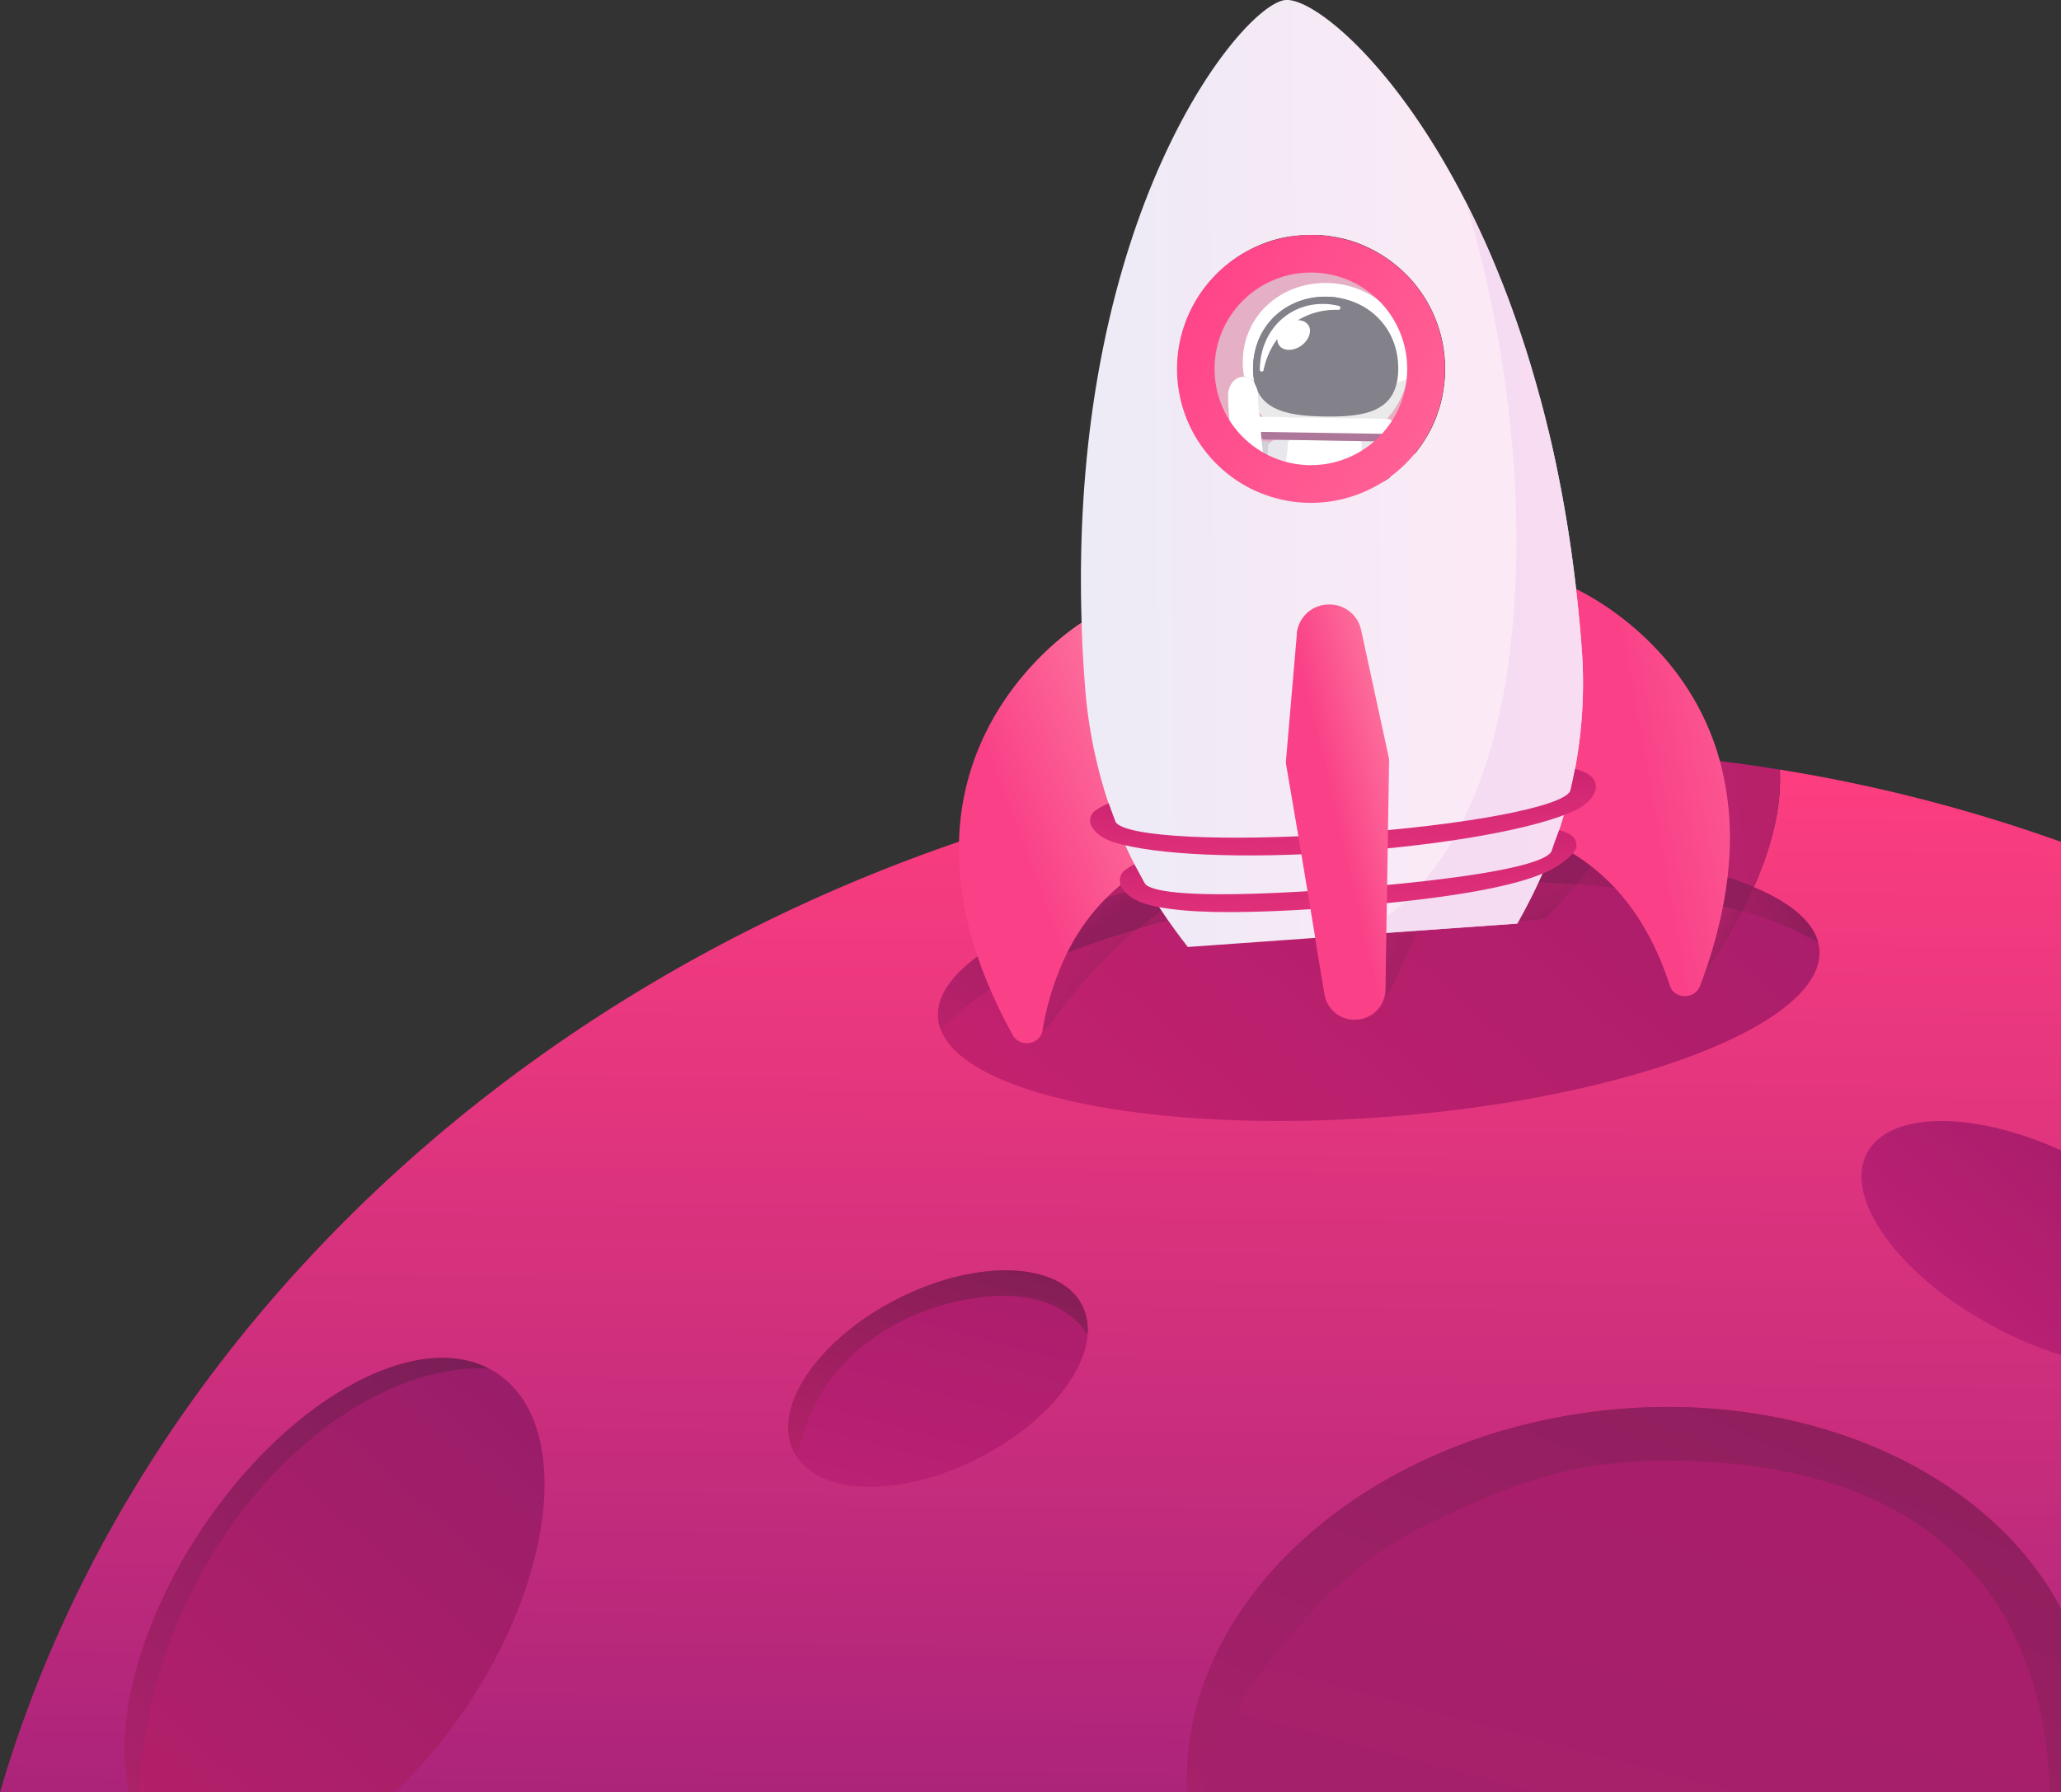 <svg id="_ÎÓÈ_2" data-name="—ÎÓÈ_2" xmlns="http://www.w3.org/2000/svg" xmlns:xlink="http://www.w3.org/1999/xlink" viewBox="0 0 1000 869.72"><rect x="0" y="0" width="1000" height="869.72" fill="#333333" stroke="none"/><defs><style>.cls-1{fill:url(#linear-gradient);}.cls-2{fill:url(#linear-gradient-2);}.cls-3{fill:url(#linear-gradient-3);}.cls-4{fill:url(#linear-gradient-4);}.cls-5{fill:url(#linear-gradient-5);}.cls-6{fill:url(#linear-gradient-6);}.cls-7{fill:url(#linear-gradient-7);}.cls-8{fill:url(#linear-gradient-8);}.cls-9{fill:url(#linear-gradient-9);}.cls-10{fill:url(#linear-gradient-10);}.cls-11{fill:url(#linear-gradient-11);}.cls-12{fill:url(#linear-gradient-12);}.cls-13{fill:url(#linear-gradient-13);}.cls-14{fill:url(#linear-gradient-14);}.cls-15{fill:url(#linear-gradient-15);}.cls-16{fill:url(#linear-gradient-16);}.cls-17{fill:url(#linear-gradient-17);}.cls-18{fill:url(#linear-gradient-18);}.cls-19{fill:url(#linear-gradient-19);}.cls-20{fill:url(#linear-gradient-20);}.cls-21{fill:url(#linear-gradient-21);}.cls-22{fill:url(#linear-gradient-22);}.cls-23{fill:#bb4188;}.cls-24{fill:#e5afc5;}.cls-25{fill:#fff;}.cls-26{fill:#b1aabc;}.cls-27{fill:#d7d5e0;}.cls-28{fill:#991a66;}.cls-29{fill:#d2ced8;}.cls-30{fill:#e8e7ed;}.cls-31{fill:#eaeaea;}.cls-32{fill:#83818a;}.cls-33{fill:#ad7799;}.cls-34{fill:url(#linear-gradient-23);}.cls-35{fill:url(#linear-gradient-24);}.cls-36{fill:url(#linear-gradient-25);}.cls-37{fill:url(#linear-gradient-26);}.cls-38{fill:url(#linear-gradient-27);}.cls-39{opacity:0.8;fill:url(#linear-gradient-28);}.cls-40{fill:url(#linear-gradient-29);}.cls-41{fill:url(#linear-gradient-30);}.cls-42{fill:url(#linear-gradient-31);}</style><linearGradient id="linear-gradient" x1="503.66" y1="361.57" x2="495.72" y2="1462.65" gradientUnits="userSpaceOnUse"><stop offset="0" stop-color="#ff3e80"/><stop offset="1" stop-color="#4b0674"/></linearGradient><linearGradient id="linear-gradient-2" x1="512.55" y1="652.11" x2="800.35" y2="330.61" gradientUnits="userSpaceOnUse"><stop offset="0" stop-color="#c8226f"/><stop offset="1" stop-color="#a71d6a"/></linearGradient><linearGradient id="linear-gradient-3" x1="443.14" y1="521.06" x2="534.94" y2="418.52" gradientUnits="userSpaceOnUse"><stop offset="0" stop-color="#c3226f"/><stop offset="1" stop-color="#901d5c"/></linearGradient><linearGradient id="linear-gradient-4" x1="599.19" y1="380.91" x2="541.06" y2="479.55" xlink:href="#linear-gradient-3"/><linearGradient id="linear-gradient-5" x1="595.57" y1="542.88" x2="776.65" y2="340.59" xlink:href="#linear-gradient-3"/><linearGradient id="linear-gradient-6" x1="791.9" y1="466.47" x2="876.12" y2="441.03" xlink:href="#linear-gradient-3"/><linearGradient id="linear-gradient-7" x1="-608.34" y1="-471.02" x2="-498.56" y2="-593.65" gradientTransform="translate(1003.76 1206.68)" gradientUnits="userSpaceOnUse"><stop offset="0" stop-color="#be2176"/><stop offset="1" stop-color="#a91d6a"/></linearGradient><linearGradient id="linear-gradient-8" x1="-608.59" y1="-471.24" x2="-498.81" y2="-593.87" gradientTransform="translate(1187.75 899.95) rotate(-26.92)" gradientUnits="userSpaceOnUse"><stop offset="0" stop-color="#c3226f"/><stop offset="1" stop-color="#7e1d54"/></linearGradient><linearGradient id="linear-gradient-9" x1="756.33" y1="976.42" x2="842.34" y2="653.38" gradientUnits="userSpaceOnUse"><stop offset="0" stop-color="#a4216a"/><stop offset="1" stop-color="#a91d6a"/></linearGradient><linearGradient id="linear-gradient-10" x1="744.65" y1="952.3" x2="958.42" y2="458.89" gradientUnits="userSpaceOnUse"><stop offset="0" stop-color="#a6216a"/><stop offset="1" stop-color="#7e1d54"/></linearGradient><linearGradient id="linear-gradient-11" x1="34.63" y1="927.49" x2="276.58" y2="657.2" gradientUnits="userSpaceOnUse"><stop offset="0" stop-color="#b92068"/><stop offset="1" stop-color="#971d6a"/></linearGradient><linearGradient id="linear-gradient-12" x1="-0.1" y1="896.39" x2="241.85" y2="626.11" gradientUnits="userSpaceOnUse"><stop offset="0" stop-color="#b7226f"/><stop offset="1" stop-color="#741d54"/></linearGradient><linearGradient id="linear-gradient-13" x1="924.35" y1="640" x2="1005.35" y2="549.51" gradientTransform="matrix(1, 0, 0, 1, 0, 0)" xlink:href="#linear-gradient-7"/><linearGradient id="linear-gradient-14" x1="688.95" y1="418.17" x2="1378.56" y2="336.27" xlink:href="#linear-gradient-3"/><linearGradient id="linear-gradient-15" x1="829.6" y1="439.56" x2="833.67" y2="437.68" xlink:href="#linear-gradient-3"/><linearGradient id="linear-gradient-16" x1="818.37" y1="449.66" x2="844.35" y2="461.22" xlink:href="#linear-gradient-3"/><linearGradient id="linear-gradient-17" x1="728.31" y1="429.27" x2="742.84" y2="426.14" xlink:href="#linear-gradient-3"/><linearGradient id="linear-gradient-18" x1="727.81" y1="384.13" x2="762.99" y2="466.29" xlink:href="#linear-gradient-3"/><linearGradient id="linear-gradient-19" x1="626.85" y1="435.75" x2="722.63" y2="493.55" xlink:href="#linear-gradient-3"/><linearGradient id="linear-gradient-20" x1="481.08" y1="446.78" x2="595.69" y2="516.14" xlink:href="#linear-gradient-3"/><linearGradient id="linear-gradient-21" x1="509.42" y1="411.19" x2="537.83" y2="448.18" xlink:href="#linear-gradient-3"/><linearGradient id="linear-gradient-22" x1="507.37" y1="406.04" x2="638.81" y2="512.06" xlink:href="#linear-gradient-3"/><linearGradient id="linear-gradient-23" x1="480.18" y1="459.99" x2="646.71" y2="380.42" xlink:href="#linear-gradient-3"/><linearGradient id="linear-gradient-24" x1="612.13" y1="366.68" x2="495.87" y2="410.28" gradientUnits="userSpaceOnUse"><stop offset="0.01" stop-color="#ff96ac"/><stop offset="1" stop-color="#fa4188"/></linearGradient><linearGradient id="linear-gradient-25" x1="960.42" y1="353.42" x2="799.58" y2="382.49" xlink:href="#linear-gradient-24"/><linearGradient id="linear-gradient-26" x1="770.98" y1="228.43" x2="500.41" y2="230.6" gradientUnits="userSpaceOnUse"><stop offset="0" stop-color="#ffe9f6"/><stop offset="1" stop-color="#ebebf6"/></linearGradient><linearGradient id="linear-gradient-27" x1="918.58" y1="359.94" x2="565.84" y2="134.03" gradientUnits="userSpaceOnUse"><stop offset="0" stop-color="#ff99ac"/><stop offset="1" stop-color="#ff4188"/></linearGradient><linearGradient id="linear-gradient-28" x1="412.48" y1="315.4" x2="1339.37" y2="187.45" gradientUnits="userSpaceOnUse"><stop offset="0" stop-color="#ebdaf6"/><stop offset="0.5" stop-color="#f9d7ef"/><stop offset="1" stop-color="#f9caef"/></linearGradient><linearGradient id="linear-gradient-29" x1="650.68" y1="373.61" x2="655.76" y2="461.94" gradientUnits="userSpaceOnUse"><stop offset="0" stop-color="#c8226f"/><stop offset="1" stop-color="#ff4188"/></linearGradient><linearGradient id="linear-gradient-30" x1="653.22" y1="403.06" x2="657.94" y2="485.19" xlink:href="#linear-gradient-29"/><linearGradient id="linear-gradient-31" x1="710.14" y1="380.26" x2="648.04" y2="394.79" xlink:href="#linear-gradient-24"/></defs><title>404_element_new-20_SVG</title><path class="cls-1" d="M863.59,373.47c.8,15.33-2.49,34.14-12.65,57-1.28-.54-2.61-1.07-4-1.59,1.36.53,2.68,1.06,4,1.6q-2.49,5.61-5.55,11.55a299.87,299.87,0,0,1-18.55,31,229.07,229.07,0,0,0,9.2-33.47c.21-1.07.41-2.12.59-3.17q1-5.4,1.55-10.55c1.1.35,2.17.7,3.23,1.06-1.06-.36-2.13-.72-3.23-1.07.25-2.16.45-4.29.62-6.4a144.22,144.22,0,0,0-4.32-50.12q-33.88-4.19-68.67-5.49-7.69-.3-15.43-.43-13.54-.24-27.2,0-24.72.38-49.74,2.28-24.6,1.86-49.42,5.24-18.63,2.53-37.36,5.94-18.21,3.31-36,7.38c-2.75.62-5.48,1.25-8.21,1.91-1.78.42-3.56.84-5.33,1.29q-36.75,9-71.79,21C232.74,488.16,59.91,664.13,0,869.72H1000V408.52A764.73,764.73,0,0,0,863.59,373.47ZM765,429c-5,5.91-10.22,11.59-15.44,17l-12.72,1c3.41-6.07,6.7-12.45,9.77-19.12l.09-.2c.57-1.22,1.13-2.46,1.67-3.7,1.7-.71,3.26-1.44,4.65-2.19a37.64,37.64,0,0,0,10.17-7.65,101.48,101.48,0,0,1,8.93,6.25Q768.58,424.76,765,429Zm-92.74,51.34.45-27.61h.08l14.84-1.06L676.34,477a23.16,23.16,0,0,1-4.56,6.61A14,14,0,0,0,672.21,480.31Zm-154.39-18.1c.57-1.16,1.17-2.31,1.8-3.46h0c1.41-2.63,3-5.19,4.64-7.75A99,99,0,0,1,537,435.63h0c2.18-2.18,4.34-4.13,6.42-5.89l.34-.09A9.75,9.75,0,0,0,546,433a22.34,22.34,0,0,0,8.44,5.19,53.67,53.67,0,0,0,8.06,2.08c.18.28.36.57.55.85l.43.65c.94,1.43,1.91,2.85,2.87,4.26l.42.6q-7.53,1.95-15,4.15c-18.31,15.26-32.51,32.52-42.15,46a15,15,0,0,1-3.91,3.77,3.4,3.4,0,0,0,.09-.46,134.78,134.78,0,0,1,12-37.84Z"/><path class="cls-2" d="M882.76,460.85a20.1,20.1,0,0,0-.61-3.52c-.12-.47-.27-.95-.43-1.42l-.09-.25c0-.15-.1-.3-.16-.44-.12-.33-.25-.66-.4-1s-.32-.72-.5-1.07c-.35-.72-.75-1.44-1.18-2.14-.22-.34-.44-.68-.67-1l-.24-.34c-.26-.37-.53-.74-.82-1.11a7,7,0,0,0-.48-.6q-.37-.46-.78-.93-.67-.78-1.41-1.53a47.66,47.66,0,0,0-4.72-4.17c-.44-.34-.88-.67-1.34-1s-.93-.67-1.41-1c-.64-.44-1.29-.87-2-1.3l-1-.64c-.7-.43-1.41-.85-2.14-1.27s-1.47-.83-2.24-1.24l-1.5-.78q-1.51-.78-3.12-1.53l-1.63-.75-.34-.15-1.89-.83-.27-.11-.46-.2c-1.28-.54-2.61-1.07-4-1.59,1.36.53,2.68,1.06,4,1.6q-2.49,5.61-5.55,11.55a299.87,299.87,0,0,1-18.55,31,229.07,229.07,0,0,0,9.2-33.47c.21-1.07.41-2.12.59-3.17q1-5.4,1.55-10.55c1.1.35,2.17.7,3.23,1.06-1.06-.36-2.13-.72-3.23-1.07l-1.83-.58-1.87-.57-1.33-.39-1.34-.39-1.7-.48c-1.14-.32-2.3-.63-3.47-.93l-1.77-.45-2.88-.71-2.93-.69q-3.33-.76-6.81-1.47c-1.54-.32-3.11-.62-4.69-.92l-2.39-.44c-1.6-.29-3.23-.57-4.87-.84l-.41-.07q-2.82-.47-5.7-.89l-1.26-.19c-2-.29-4.07-.58-6.14-.85l-1.85-.23h0l-1.67-.21-3.44-.41-.23,0-2.38-.26c-.36,0-.73-.09-1.1-.12-1.21-.13-2.42-.26-3.64-.37l-3.68-.35-3.73-.32-.83-.07-2.86-.22-1.28-.1-2.74-.19-3.33-.22-.71,0h-.07l-3.49-.2-3.93-.2c-6.44-.3-13-.5-19.76-.59l-3.15,0q-9.9-.07-20.15.15c-3.84.08-7.72.2-11.62.35l-4.42.19q-6.63.3-13.39.74-4.65.3-9.36.66-6.83.53-13.52,1.17-4.69.45-9.33,1c-3.08.34-6.15.69-9.19,1.07l-.37,0-4.83.61q-6.47.86-12.78,1.8c-1.68.25-3.36.51-5,.78s-3.32.53-5,.81-3.29.55-4.92.84q-3.67.64-7.28,1.32l-4.79.92c-10.41,2-20.41,4.3-29.9,6.73l-.78.2Q551,431.53,546,433a22.34,22.34,0,0,0,8.44,5.19,53.67,53.67,0,0,0,8.06,2.08c.18.28.36.57.55.85l.43.65c.94,1.43,1.91,2.85,2.87,4.26l.42.6q-7.53,1.95-15,4.15c-18.31,15.26-32.51,32.52-42.15,46a15,15,0,0,1-3.91,3.77,3.4,3.4,0,0,0,.09-.46,134.78,134.78,0,0,1,12-37.84h0c.57-1.16,1.17-2.31,1.8-3.46h0c1.41-2.63,3-5.19,4.64-7.75A99,99,0,0,1,537,435.63,313.5,313.5,0,0,0,505,447.25c-12.32,5.32-22.69,11-30.73,16.92-13,9.55-19.91,19.67-19.13,29.74,0,.51.1,1,.18,1.53s.15.82.24,1.22c7.44,34,103.35,54.1,218.37,45.21C792,532.74,885.51,496.47,882.76,460.85ZM676.34,477a23.16,23.16,0,0,1-4.56,6.61,14,14,0,0,0,.43-3.32l.45-27.61h.08l14.84-1.06Zm73.17-31-12.72,1c3.41-6.07,6.7-12.45,9.77-19.12l.09-.2c.57-1.22,1.13-2.46,1.67-3.7,1.7-.71,3.26-1.44,4.65-2.19a37.64,37.64,0,0,0,10.17-7.65,101.48,101.48,0,0,1,8.93,6.25q-3.5,4.37-7.12,8.58C759.91,434.88,754.73,440.56,749.51,446Z"/><path class="cls-3" d="M505,447.25A313.5,313.5,0,0,1,537,435.63,99,99,0,0,0,524.29,451c-1.68,2.56-3.23,5.12-4.64,7.75h0c-.63,1.15-1.23,2.3-1.8,3.46h0q-9.85,3.8-19.39,8.14-2.79,1.26-5.55,2.57a108.48,108.48,0,0,0-12.5,7,135.91,135.91,0,0,0-23.76,20,21.24,21.24,0,0,1-1-3.26c-.09-.4-.17-.81-.24-1.22s-.14-1-.18-1.53c-.78-10.07,6.14-20.19,19.13-29.74C482.33,458.26,492.7,452.57,505,447.25Z"/><path class="cls-4" d="M566.76,446.58q-7.53,1.95-15,4.15s0,0,.05-.05c3.95-3.28,7.86-6.26,11.65-9,.94,1.43,1.91,2.85,2.87,4.26Z"/><path class="cls-5" d="M838.18,425.84q-.6,5.16-1.55,10.55c-.18,1.05-.38,2.1-.59,3.17a340.06,340.06,0,0,0-34.12-6.39c-6.17-.87-12.31-1.62-18.36-2.31-3-.34-5.95-.66-8.89-1s-6.33-.64-9.72-.91q3.62-4.22,7.12-8.58a101.48,101.48,0,0,0-8.93-6.25A37.64,37.64,0,0,1,753,421.79c-1.39.75-3,1.48-4.65,2.19-.54,1.24-1.1,2.48-1.67,3.7l-.09.2q-4.27-.18-8.76-.29c-14.49-.35-30.53-.18-47.57.69q-7.74.39-15.74,1h-.21l-1.25.1q-8.09.61-16.38,1.45h-.07q-10.92,1.1-22.13,2.61c-14.09,1.9-28.42,4.31-42.77,7.32q-3.73.76-7.47,1.61-8.75,2-17.45,4.21l-.42-.6c-1-1.41-1.93-2.83-2.87-4.26l-.43-.65c-.19-.28-.37-.57-.55-.85a53.67,53.67,0,0,1-8.06-2.08A22.34,22.34,0,0,1,546,433q5-1.43,10.29-2.79l.78-.2c9.49-2.43,19.49-4.69,29.9-6.73l4.79-.92q3.6-.68,7.28-1.32,2.44-.44,4.92-.84c1.65-.28,3.31-.55,5-.81s3.35-.53,5-.78q6.31-1,12.78-1.8l4.83-.61h0l.37,0c3-.38,6.11-.73,9.19-1.07s6.2-.66,9.33-1q6.69-.66,13.52-1.18,4.71-.36,9.36-.66,6.75-.44,13.39-.73l4.42-.19c3.9-.15,7.78-.27,11.62-.35q10.25-.24,20.15-.15l3.15,0c6.72.09,13.32.29,19.76.59l3.93.2,3.49.2h.07l.71,0,3.33.22,2.74.19,1.28.1,2.86.22.83.07,3.73.32,3.68.35c1.22.11,2.43.24,3.64.37.37,0,.74.07,1.1.12l2.38.26.23,0,3.44.41,1.67.21h0l1.85.23c2.07.27,4.12.56,6.14.85l1.26.19q2.88.42,5.7.89l.41.07c1.64.27,3.27.55,4.87.84l2.39.44,4.69.92q3.48.7,6.81,1.47l2.93.69,2.88.71,1.77.45,3.47.93,1.7.48,1.34.39,1.33.39,1.87.57Z"/><path class="cls-6" d="M882.15,457.33a166.38,166.38,0,0,0-36.76-15.26q3.06-5.94,5.55-11.55l.46.19.27.11,1.89.83.34.15,1.63.75q1.61.76,3.12,1.53l1.5.78c.77.41,1.51.82,2.24,1.24a68.57,68.57,0,0,1,7.88,5.21,47.66,47.66,0,0,1,4.72,4.17q.74.75,1.41,1.53.4.47.78.93a7,7,0,0,1,.48.6c.29.37.56.74.82,1.11l.24.34c.23.34.45.68.67,1,.43.7.83,1.42,1.18,2.14.18.35.35.71.5,1.07s.28.67.4,1c.06.14.11.29.16.44l.09.25C881.88,456.38,882,456.86,882.15,457.33Z"/><ellipse class="cls-7" cx="455.1" cy="669.01" rx="78.46" ry="43.38" transform="translate(-253.61 278.61) rotate(-26.93)"/><path class="cls-8" d="M473.93,629.76c18.62-2.7,41.29-.54,53.72,17.67a26.29,26.29,0,0,0-2.6-13.95c-10.84-21.36-51-22.77-89.59-3.15s-61.16,52.85-50.31,74.21a26.56,26.56,0,0,0,1.8,2.87C394,664.63,429.85,636.15,473.93,629.76Z"/><path class="cls-9" d="M1000,780.76v89H576.07c-4.53-89.44,82.75-171.24,199.79-185C875.28,673.05,965.19,714.12,1000,780.76Z"/><path class="cls-10" d="M775.86,684.71c-117,13.77-204.32,95.57-199.79,185h7.68c4.79-19,12.33-37.13,24.26-53.09,23.15-31,48.58-59.54,84.28-76.83,40-19.37,68.62-30.52,113.37-30.95C956.81,707.41,993,798,994.52,869.72H1000v-89C965.19,714.12,875.28,673.05,775.86,684.71Z"/><path class="cls-11" d="M226.65,827.83a250,250,0,0,1-35,41.89H62.41C55.15,836.25,67.59,787.41,98,741.89c43.62-65.34,107.84-99.12,143.34-75.36S270.31,762.44,226.65,827.83Z"/><path class="cls-12" d="M237.19,664.11C201,645.39,140,679,98,741.89c-30.4,45.52-42.84,94.36-35.58,127.83h5.06C73.63,749.16,166.31,660.44,237.19,664.11Z"/><path class="cls-13" d="M1000,558.21v99.33a184.14,184.14,0,0,1-31.7-13.3c-46.25-24.49-74.19-62.4-62.4-84.69C916.74,539.08,957.5,539,1000,558.21Z"/><path class="cls-14" d="M850.94,430.51c-1.28-.54-2.61-1.07-4-1.59l-2.45-.92c-1-.38-2.07-.74-3.12-1.1s-2.13-.72-3.23-1.07c.25-2.16.45-4.29.62-6.4a144.22,144.22,0,0,0-4.32-50.12q14.65,1.81,29.11,4.16C864.39,388.8,861.1,407.61,850.94,430.51Z"/><path class="cls-15" d="M850.94,430.52q-2.49,5.61-5.55,11.55c-3.09-.9-6.21-1.73-9.35-2.51.21-1.07.41-2.12.59-3.17q1-5.4,1.55-10.55c1.1.35,2.17.7,3.23,1.06s2.09.73,3.12,1.1l2.45.92C848.34,429.45,849.66,430,850.94,430.52Z"/><path class="cls-16" d="M845.39,442.07a299.87,299.87,0,0,1-18.55,31,229.07,229.07,0,0,0,9.2-33.47C839.18,440.34,842.3,441.17,845.39,442.07Z"/><path class="cls-17" d="M772.07,420.39q-3.5,4.37-7.12,8.58c-5.72-.46-11.87-.83-18.39-1.09l.09-.2c.57-1.22,1.13-2.46,1.67-3.7,1.7-.71,3.26-1.44,4.65-2.19a37.64,37.64,0,0,0,10.17-7.65A101.48,101.48,0,0,1,772.07,420.39Z"/><path class="cls-18" d="M765,429c-5,5.91-10.22,11.59-15.44,17l-12.72,1c3.41-6.07,6.7-12.45,9.77-19.12C753.08,428.14,759.23,428.51,765,429Z"/><path class="cls-19" d="M687.58,451.63,676.34,477a23.16,23.16,0,0,1-4.56,6.61,14,14,0,0,0,.43-3.32l.45-27.61h.08Z"/><path class="cls-20" d="M551.77,450.73c-18.31,15.26-32.51,32.52-42.15,46a15,15,0,0,1-3.91,3.77,3.4,3.4,0,0,0,.09-.46,134.78,134.78,0,0,1,12-37.84h0C528.91,457.91,540.27,454.1,551.77,450.73Z"/><path class="cls-21" d="M563.47,441.72c-3.79,2.7-7.7,5.68-11.65,9,0,0,0,0-.05.05-11.5,3.37-22.86,7.18-33.95,11.48.57-1.16,1.17-2.31,1.8-3.46h0c1.41-2.63,3-5.19,4.64-7.75A99,99,0,0,1,537,435.63h0q4.41-1.38,9-2.68a22.34,22.34,0,0,0,8.44,5.19,53.67,53.67,0,0,0,8.06,2.08c.18.28.36.57.55.85Z"/><path class="cls-22" d="M546,433q-4.61,1.31-9,2.68c2.18-2.18,4.34-4.13,6.42-5.89l.34-.09A9.75,9.75,0,0,0,546,433Z"/><path class="cls-23" d="M847,428.92c1.35.52,2.68,1.05,4,1.59h0C849.66,430,848.34,429.45,847,428.92Z"/><path class="cls-24" d="M690.05,175.13a54.07,54.07,0,1,1-57.79-50.07A54.07,54.07,0,0,1,690.05,175.13Z"/><path class="cls-25" d="M662.73,221.68h0c.07,0,.91-.23,2.28-.51s3.26-.62,5.46-.93a69,69,0,0,1,7.09-.61,44.67,44.67,0,0,1,5.87.17,28.78,28.78,0,0,1,4.52.8,19.92,19.92,0,0,1,3.41,1.22,15.56,15.56,0,0,1,2.51,1.44,13.61,13.61,0,0,1,1.78,1.47,13.13,13.13,0,0,1,3.68,6.46c.07.3.12.6.16.9a9.51,9.51,0,0,1-.06,3,10.73,10.73,0,0,1-.68,2.28,13.79,13.79,0,0,1-.89,1.72,17.17,17.17,0,0,1-1.92,2.52c-.59.64-1.19,1.22-1.8,1.77a38.86,38.86,0,0,1-3.21,2.55c-1.57,1.12-3,2-4.17,2.71s-1.86,1-1.93,1.09a6.82,6.82,0,0,1-6.38-12.05h0s.7-.38,1.67-1c.73-.44,1.62-1,2.5-1.61.61-.43,1.22-.89,1.76-1.33a13.78,13.78,0,0,0-1.64-.31c-.73-.1-1.54-.17-2.39-.2a39.66,39.66,0,0,0-4.05.09c-1.37.09-2.74.24-4,.41-1.83.25-3.45.55-4.58.78l-1.31.28-.32.08H666a6.82,6.82,0,1,1-3.29-13.23Z"/><polygon class="cls-25" points="699.33 231.19 699.33 231.19 699.33 231.19 699.33 231.19"/><path class="cls-26" d="M681.76,255.4c4.31-3.6,5.71-8.7,2.3-12.68s-9-3.23-13.31.37-3.58,6.76-.17,10.74S677.46,259,681.76,255.4Z"/><polygon class="cls-25" points="680.78 236.06 675.07 241.1 686.45 250.53 690.6 245.89 680.78 236.06"/><path class="cls-25" d="M683.63,254.68c4.71-3.94,6.23-9.51,2.5-13.86s-9.83-3.54-14.54.4-2.69,6.31,1,10.66S678.92,258.62,683.63,254.68Z"/><path class="cls-27" d="M691.11,243.94l-8.67-9.45a2.22,2.22,0,0,0-3.13-.14h0a2.22,2.22,0,0,0-.14,3.13l8.67,9.46a2.23,2.23,0,0,0,3.13.13h0A2.22,2.22,0,0,0,691.11,243.94Z"/><path class="cls-26" d="M668.26,237.18h0a5.14,5.14,0,0,1-4.07-6l2.31-12.09a5.14,5.14,0,0,1,6-4.07h0a5.14,5.14,0,0,1,4.07,6l-2.31,12.09A5.14,5.14,0,0,1,668.26,237.18Z"/><path class="cls-28" d="M674.65,216l-3.72,21a5.11,5.11,0,0,0,3.33-3.86L676.57,221A5.12,5.12,0,0,0,674.65,216Z"/><path class="cls-29" d="M616.18,236.35h0a5.15,5.15,0,0,0,4.26-5.87l-1.93-12.15a5.14,5.14,0,0,0-5.87-4.26h0a5.14,5.14,0,0,0-4.26,5.86l1.93,12.16A5.14,5.14,0,0,0,616.18,236.35Z"/><path class="cls-28" d="M610.46,215l3.06,21.09a5.14,5.14,0,0,1-3.21-4l-1.93-12.16A5.13,5.13,0,0,1,610.46,215Z"/><path class="cls-26" d="M631.36,259.63l3.7,5.81a4.13,4.13,0,0,0,3.31,2.15l7.58.12a4.32,4.32,0,0,0,3.63-2.44l3.12-5.3Z"/><path class="cls-30" d="M621.36,259.92l41.33.66a6.12,6.12,0,0,0,5.45-3.15,12.71,12.71,0,0,0,1.59-5.94l.52-33.09a4.2,4.2,0,0,0-4.14-4.28l-46.7-.74a4.22,4.22,0,0,0-4.28,4.14l-.52,33.1a12.58,12.58,0,0,0,1.4,6A6.11,6.11,0,0,0,621.36,259.92Z"/><path class="cls-25" d="M659.17,214l-32.82-.52a1.46,1.46,0,0,0-1.48,1.4c-.67,19.13-8.59,23.23-11.44,24.09a1.47,1.47,0,0,0-1,1.37L612.22,251a1.45,1.45,0,0,0,1.43,1.47l57,.91a1.47,1.47,0,0,0,1.48-1.43l.16-10.66a1.45,1.45,0,0,0-1-1.4c-2.83-1-10.61-5.3-10.68-24.44A1.45,1.45,0,0,0,659.17,214Z"/><path class="cls-25" d="M672.79,203.24a40.81,40.81,0,0,0,10.71-26.91c.35-22.22-17.4-38.63-39.62-39S603.39,152.83,603,175.05a40.79,40.79,0,0,0,9.85,27.24Z"/><path class="cls-31" d="M643.41,190.66c-15.11-.24-29-3.36-39.84-8.37a40.91,40.91,0,0,0,9.32,20l59.9,1a41,41,0,0,0,9.88-19.34C671.77,188.36,658.15,190.89,643.41,190.66Z"/><path class="cls-32" d="M678.43,179.37c-.33,20.55-16.14,23-35.58,22.74S607.68,198.8,608,178.25s16.31-34.56,35.76-34.25S678.76,158.82,678.43,179.37Z"/><path class="cls-32" d="M673,173.38c.22-13.37-10-24.86-24.19-29a38.08,38.08,0,0,0-5.05-.41c-19.45-.31-35.44,13.7-35.76,34.25a27,27,0,0,0,1.54,10.12c6.45,4.87,16.38,7,27.54,7.19C656.73,195.88,672.75,190,673,173.38Z"/><path class="cls-25" d="M649.44,150.33a.94.94,0,0,0,.27-1.84,31.42,31.42,0,0,0-7.44-1c-16.84-.26-30.7,12.7-31,31.7v.1a.93.93,0,0,0,1.85.2,38.06,38.06,0,0,1,6.64-15,5,5,0,0,0,.88,3.08c2,2.85,6.8,2.94,10.68.19s5.41-7.28,3.4-10.13a5.75,5.75,0,0,0-5.07-2.18,35.51,35.51,0,0,1,19.14-5.11Z"/><path class="cls-33" d="M671.29,214.2l-57.77-.92a2.47,2.47,0,0,1-2.42-2.5h0a2.47,2.47,0,0,1,2.5-2.42l57.77.92a2.47,2.47,0,0,1,2.42,2.5h0A2.47,2.47,0,0,1,671.29,214.2Z"/><path class="cls-25" d="M672.8,210.56l-61.58-1a3.66,3.66,0,0,1-3.6-3.72h0a3.67,3.67,0,0,1,3.71-3.6l61.59,1a3.67,3.67,0,0,1,3.6,3.71h0A3.66,3.66,0,0,1,672.8,210.56Z"/><path class="cls-25" d="M598.74,224c.37,2.67,1.45,10.18,8.39,10.37s7.66-5.52,6.42-11-1.85-14.08-2-17.67-.62-5.61-.83-7.25a45.94,45.94,0,0,1-.34-6.41c0-5-3.15-9.09-7.15-9.16s-7.3,3.92-7.36,8.91c-.05,4.26.47,9.36.79,14.08S597.64,216,598.74,224Z"/><path class="cls-34" d="M554.58,427l-.1,0h0c-3.63.85-7.22,1.72-10.74,2.63l-.34.09.28-.23,1.16-1c1-.83,2-1.6,3-2.32.32-.25.64-.48,1-.71,1.25-.92,2.44-1.76,3.54-2.51l.05,0h0C553.09,424.31,553.82,425.65,554.58,427Z"/><path class="cls-35" d="M561,417.87a74.88,74.88,0,0,0-8.61,5.09h0l-.05,0c-1.1.75-2.29,1.59-3.54,2.51-.31.23-.63.46-1,.71-1,.72-1.95,1.49-3,2.32l-1.16,1-.28.23c-2.08,1.76-4.24,3.71-6.42,5.89h0A99,99,0,0,0,524.29,451c-1.68,2.56-3.23,5.12-4.64,7.75h0c-.63,1.15-1.23,2.3-1.8,3.46h0a134.78,134.78,0,0,0-12,37.84,3.4,3.4,0,0,1-.09.46l-.06.24v0c-1.71,6.35-11,7.57-14.31,1.53a246.79,246.79,0,0,1-11-22.38q-1.14-2.64-2.17-5.23-2.16-5.34-3.91-10.53c-1.05-3.08-2-6.12-2.84-9.11a154.61,154.61,0,0,1-6.16-46.62c.11-4.09.41-8,.86-11.89h0c7.07-59.58,52.77-90.63,58.57-94.33l.06,0c.35-.24.55-.35.55-.35L547,372.42l.88,2.93,1.14,3.72,1.58,5.13,6.12,19.94,2.59,8.41Z"/><path class="cls-36" d="M838.8,419.43c-.17,2.11-.37,4.24-.62,6.4h0q-.6,5.16-1.55,10.55c-.18,1.05-.38,2.1-.59,3.17a229.07,229.07,0,0,1-9.2,33.47c-.28.79-.56,1.58-.85,2.37-.37,1-.73,2.05-1.13,3.05-2.53,6.68-12.51,6.59-14.67-.18-4.31-13.54-12-31-25.26-45.91-.45-.51-.91-1-1.37-1.5s-1-1.07-1.53-1.58a103.67,103.67,0,0,0-7.69-7.08c-.76-.63-1.52-1.23-2.27-1.81a101.48,101.48,0,0,0-8.93-6.25c-1-.66-2.06-1.27-3-1.85-2.07-1.2-4-2.24-5.79-3.14l-.13-.06h0l-.28-.12h0a75.11,75.11,0,0,0-9.91-4.18l.75-4.82,1.33-8.55,4.37-28,1.39-8.91,10.86-69.61s.73.3,2,.94l0,0c9.45,4.57,48.86,26.05,66.29,72.68q1.93,5.19,3.49,10.8A144.22,144.22,0,0,1,838.8,419.43Z"/><path class="cls-37" d="M767.46,314.72q-1.1-14.66-2.72-28.59c0-.1,0-.2,0-.3q-1.08-9.46-2.38-18.6c-.41-2.87-.83-5.7-1.27-8.52,0-.22-.06-.44-.1-.66-.22-1.4-.44-2.8-.67-4.19s-.49-3-.74-4.44-.46-2.76-.71-4.12q-.41-2.34-.84-4.65c-.26-1.44-.53-2.88-.81-4.31q-2.45-12.9-5.32-25l-1-4c-.21-.88-.43-1.75-.64-2.62q-1.1-4.44-2.25-8.79c-.31-1.2-.64-2.4-1-3.59q-2.87-10.61-6-20.61h0q-.94-3-1.93-6-.57-1.78-1.17-3.54c-.78-2.35-1.58-4.67-2.38-7-.48-1.37-1-2.72-1.45-4.07-.1-.29-.2-.57-.31-.86-.38-1.06-.76-2.11-1.15-3.15q-1.65-4.49-3.35-8.81c-.38-1-.76-1.93-1.15-2.89-.51-1.28-1-2.54-1.53-3.79Q723.53,124,720.35,117c-.53-1.18-1.06-2.35-1.6-3.51s-1.07-2.31-1.6-3.45q-3.23-6.83-6.51-13.21v0h0a0,0,0,0,0,0,0C676.25,29.93,637.14-.93,623.81,0c-20.58,1.5-105.33,103.48-99,302.16,0,.12,0,.24,0,.36q.4,14.37,1.55,29.41a236.35,236.35,0,0,0,8.06,46.67h0c.58,2.14,1.19,4.21,1.83,6.29.26.83.53,1.66.79,2.49s.53,1.6.8,2.39c.12.36.25.71.37,1.07Q541.71,401,546,410.2q2.13,4.69,4.43,9.17l0,.08c.61,1.2,1.24,2.38,1.86,3.56l.15.27c.51.94,1,1.87,1.54,2.8h0l.51.92.17.3.58,1,0,.08c.33.58.66,1.16,1,1.74q3,5.18,6.21,10.06c.18.28.36.57.55.85l.43.65c.94,1.43,1.91,2.85,2.87,4.26l.42.6c3.13,4.49,6.35,8.83,9.61,13l61.69-4.4h0L654.32,454l2.07-.15,16.27-1.18h.08l14.84-1.06,2.7-.19,45.85-3.26a2,2,0,0,1,.21-.37l.45-.81c3.41-6.07,6.7-12.45,9.77-19.12l.09-.2c.57-1.22,1.13-2.46,1.67-3.7q2.43-5.44,4.62-11.17v0s0,0,0,0c.12-.3.24-.61.35-.92.31-.81.61-1.62.91-2.44a.18.18,0,0,0,0-.12s0-.09,0-.13q1.11-3,2.14-6.1a.64.64,0,0,1,.06-.18c.81-2.41,1.59-4.85,2.32-7.33h0a218,218,0,0,0,5.46-22.46c.57-3,1.09-6.12,1.53-9.25.43-2.89.79-5.81,1.1-8.78A223.42,223.42,0,0,0,767.46,314.72ZM616.73,116.87l1.3-.39,1.31-.36,1.34-.34c.72-.18,1.45-.35,2.19-.49s1.47-.29,2.21-.42l.13,0,1.54-.24.26,0,1.17-.15h.12l1.56-.17,1.54-.13,1.3-.08c1.55-.08,3.1-.1,4.63-.07l.84,0q.74,0,1.47.06c.26,0,.52,0,.78,0,.53,0,1.05.07,1.58.12l.73.07.75.08.74.09c.3,0,.61.07.91.12l1.29.19,1.33.23c.79.14,1.59.3,2.37.48.41.09.83.18,1.24.29l.21,0c.45.1.9.22,1.34.34l.22.06,1.19.33,1.58.49q2.16.68,4.26,1.53c.56.22,1.11.45,1.66.69l1,.45,1.45.68c.45.21.9.44,1.35.67s.89.45,1.32.7c.88.46,1.75,1,2.6,1.48.43.24.86.5,1.28.79l1.3.85c1.22.81,2.42,1.66,3.59,2.57A64.83,64.83,0,0,1,701,174.36a62.83,62.83,0,0,1,.12,7.11c0,.46,0,.91-.06,1.34-.09,1.46-.22,2.9-.4,4.3-.09.67-.18,1.34-.27,2-.16,1-.34,1.93-.52,2.87a.22.22,0,0,1,0,.15c-.19.92-.4,1.83-.64,2.75V195c-.16.64-.34,1.28-.52,1.89s-.37,1.31-.61,2-.46,1.46-.73,2.16q-.78,2.25-1.74,4.39c-.49,1.1-1,2.17-1.53,3.21-.36.7-.73,1.37-1.1,2s-.73,1.25-1.09,1.86c-.61,1-1.26,2-1.9,3-.48.7-1,1.4-1.49,2.08-.66.93-1.36,1.83-2.08,2.72l-.45.54h0l-.55.64a3.58,3.58,0,0,1-.46.52c-.46.55-.95,1.1-1.46,1.62a61.63,61.63,0,0,1-5.31,5c-.46.4-.95.79-1.41,1.16s-1,.79-1.46,1.13h0a2.64,2.64,0,0,1-.57.44s0,0,0,0l0,0-.13.11c-.34.24-.67.52-1,.73a.65.65,0,0,1-.24.15.84.84,0,0,1-.19.12,0,0,0,0,1,0,0v0c-.47.32-.94.64-1.42.94l-.63.41a0,0,0,0,1,0,0l-.89.54c-.41.25-.84.49-1.26.72,0,.06,0,0,0,0-.71.43-1.44.85-2.19,1.24l-.09,0c-.17.08-.34.17-.51.24l-.42.21a4.87,4.87,0,0,1-.85.44c-.48.24-1,.47-1.45.68-.8.37-1.61.72-2.42,1.05-.6.25-1.2.49-1.81.72s-1.06.39-1.6.57c-.29.11-.59.21-.89.3l-1.5.48q-.78.24-1.56.45c-1.57.44-3.17.82-4.8,1.13l-1.14.21c-.22.05-.44.08-.67.12-.95.16-1.91.3-2.88.41s-2.12.24-3.19.31l-1,.06-1.95.09q-.93,0-1.86,0l-1.58,0c-.72,0-1.43,0-2.14-.07l-.85-.07-1.29-.11-1-.1c-.58-.06-1.15-.12-1.71-.2-.9-.12-1.8-.26-2.68-.43s-1.46-.28-2.16-.43-1.38-.29-2.07-.46l-.38-.1c-.62-.16-1.23-.32-1.85-.51-.86-.24-1.68-.48-2.51-.76l-1-.33-.36-.13-.11,0-.1,0-.52-.18c-.18-.07-.35-.13-.52-.21s-.06,0-.06,0l-.5-.19c-.59-.21-1.16-.45-1.73-.69a.1.1,0,0,1-.06,0c-.67-.27-1.31-.55-2-.85s-1.19-.55-1.77-.86l-1.74-.91c-.73-.4-1.43-.8-2.13-1.22a61.36,61.36,0,0,1-6.47-4.34c-.7-.51-1.37-1.06-2-1.61-.34-.28-.71-.58-1-.89-.73-.61-1.44-1.25-2.11-1.89-1-1-2-2-3-3.05-.06,0-.09-.09-.12-.12-.94-1-1.89-2.11-2.81-3.23s-1.76-2.26-2.59-3.45c0,0-.06,0-.06-.06-.82-1.19-1.62-2.38-2.38-3.63a24,24,0,0,1-1.31-2.23c-.55-1-1.1-2-1.59-3-.42-.79-.82-1.68-1.16-2.5-.12-.28-.24-.58-.36-.89-.7-1.67-1.34-3.38-1.89-5.12-.34-1-.64-1.95-.89-3-.21-.79-.43-1.62-.61-2.44-.27-1.19-.52-2.41-.73-3.66-.15-.86-.31-1.74-.4-2.62-.15-1.23-.27-2.45-.36-3.7a65.11,65.11,0,0,1,44.23-66.36Z"/><path class="cls-38" d="M700.92,174.35a65,65,0,1,0-60.24,69.51A65,65,0,0,0,700.92,174.35ZM639.37,225.6a46.73,46.73,0,1,1,43.28-49.95A46.73,46.73,0,0,1,639.37,225.6Z"/><path class="cls-39" d="M767.46,314.72q-1.1-14.66-2.72-28.59c0-.1,0-.2,0-.3q-1.08-9.46-2.38-18.6c-.41-2.87-.83-5.7-1.27-8.52,0-.22-.06-.44-.1-.66-.22-1.4-.44-2.8-.67-4.19s-.49-3-.74-4.44-.46-2.76-.71-4.12q-.41-2.34-.84-4.65c-.26-1.44-.53-2.88-.81-4.31q-2.45-12.9-5.32-25c-.05-.25-.11-.49-.17-.74-.26-1.1-.52-2.2-.79-3.29-.21-.88-.43-1.75-.64-2.62q-1.1-4.44-2.25-8.79c-.31-1.2-.64-2.4-1-3.59q-2.87-10.61-6-20.61h0q-.94-3-1.93-6-.57-1.78-1.17-3.54c-.78-2.35-1.58-4.67-2.38-7-.48-1.37-1-2.72-1.45-4.07-.1-.29-.2-.57-.31-.86-.38-1.06-.76-2.11-1.15-3.15q-1.65-4.49-3.35-8.81c-.38-1-.76-1.93-1.15-2.89-.51-1.28-1-2.54-1.53-3.79Q723.53,124,720.35,117c-.53-1.18-1.06-2.35-1.6-3.51s-1.07-2.31-1.6-3.45q-3.23-6.83-6.51-13.21c.51,1.54,11.7,35.35,19,84.57,5.81,39.4,9.1,88.66,2.38,139.14a293.84,293.84,0,0,1-8.79,42.87,207.56,207.56,0,0,1-13.54,35.2q-2.48,4.92-5,9.29c-.62,1.06-1.24,2.1-1.86,3.11a137.18,137.18,0,0,1-11.92,16.6l-.61.72a117.81,117.81,0,0,1-8.63,9.06,98.32,98.32,0,0,1-8.81,7.36c-9.61,7.11-16.4,9.18-16.4,9.18l16.27-1.18h.08l14.84-1.06,2.7-.19,45.85-3.26a2,2,0,0,1,.21-.37l.45-.81c3.41-6.07,6.7-12.45,9.77-19.12l.09-.2c.57-1.22,1.13-2.46,1.67-3.7q2.43-5.44,4.62-11.17v0s0,0,0,0c.12-.3.24-.61.35-.92.31-.81.61-1.62.91-2.44a.18.18,0,0,0,0-.12s0-.09,0-.13q1.11-3,2.14-6.1a.64.64,0,0,1,.06-.18c.81-2.41,1.59-4.85,2.32-7.33h0a218,218,0,0,0,5.46-22.46c.57-3,1.09-6.12,1.53-9.25.43-2.89.79-5.81,1.1-8.78A223.42,223.42,0,0,0,767.46,314.72Z"/><path class="cls-40" d="M774.33,381.7c.2,3.18-3.21,8.33-10,11.54-18.77,8.84-62.41,16.75-112.17,20.2s-91.9,1.43-111.68-4.7c-7.21-2.23-11.33-6.84-11.53-10-.2-3.39,1.2-5.52,9-8.94,1.45,4.14,3,8.32,3.38,9.15,4.62,7.14,52.42,9.7,111.25,5.58s105.74-13,109.33-20.71c.79-3.4,1.41-6.07,2.32-10.77C772.31,375.36,774.13,378.29,774.33,381.7Z"/><path class="cls-41" d="M764.9,410.41a4,4,0,0,1-.67,2.2,9.91,9.91,0,0,1-1.09,1.53A37.64,37.64,0,0,1,753,421.79c-1.39.75-3,1.48-4.65,2.19a99.91,99.91,0,0,1-10.52,3.61c-14.23,4.09-33.88,7.3-56.2,9.75q-4.29.48-8.71.91c-5.88.58-11.92,1.11-18.07,1.6-6.46.51-12.84,1-19.08,1.36-15.86,1-30.79,1.53-43.77,1.36-2.67,0-5.26-.1-7.76-.2A164.3,164.3,0,0,1,565,440.66c-.86-.14-1.69-.28-2.49-.44a53.67,53.67,0,0,1-8.06-2.08A22.34,22.34,0,0,1,546,433a9.75,9.75,0,0,1-2.26-3.3.84.84,0,0,1-.06-.14,4.22,4.22,0,0,1-.25-1.21c-.18-3.39.18-5.51,7-8.93l0,.08c.75,1.33,1.37,2.49,1.91,3.52s1.14,2.19,1.64,3.11h0l.5.93c.25.45.5.89.76,1.32l0,.08a4.62,4.62,0,0,0,1.78,1.54c3.19,1.79,9.82,2.92,19,3.49,4.38.27,9.34.42,14.78.44,12.41.07,27.3-.46,43.46-1.46,6.76-.42,13.75-.92,20.87-1.49l1.43-.11h.07c5.58-.45,11.05-.92,16.38-1.43.42,0,.84-.07,1.25-.12h.21c5.63-.54,11.1-1.1,16.35-1.7,34.44-3.89,59.68-8.94,62.1-14.75v0s0,0,0,0c.09-.31.18-.62.28-.92.28-.9.59-1.8.93-2.75.62-1.72,1.36-3.61,2.27-6a.64.64,0,0,1,.06-.18c0-.07,0-.14.08-.22C763.71,405,764.73,407,764.9,410.41Z"/><path class="cls-42" d="M674,368.39l-.55,34.43-.12,7.15,0,1.69v.57h0l-.3,17.13v.09l-.14,8.79-.1,6.45-.12,7.67v.33l-.45,27.61a14,14,0,0,1-.43,3.32,14.85,14.85,0,0,1-13.27,11.17h-.27a14.73,14.73,0,0,1-15.62-12.29l-4.56-27.32,0-.32,0-.15,0-.16-2.21-13.35-1.29-7.77v0l-.16-1-2.72-16.28h0l-.26-1.56-.12-.74-1.34-8L624,370.88l-.13-.75.67-7.9,4.65-54,0-.6a15.66,15.66,0,0,1,7.13-11.81v0a15.55,15.55,0,0,1,7.35-2.44H644a15.64,15.64,0,0,1,16.41,12.29l11.2,51.68,1.81,8.32Z"/></svg>